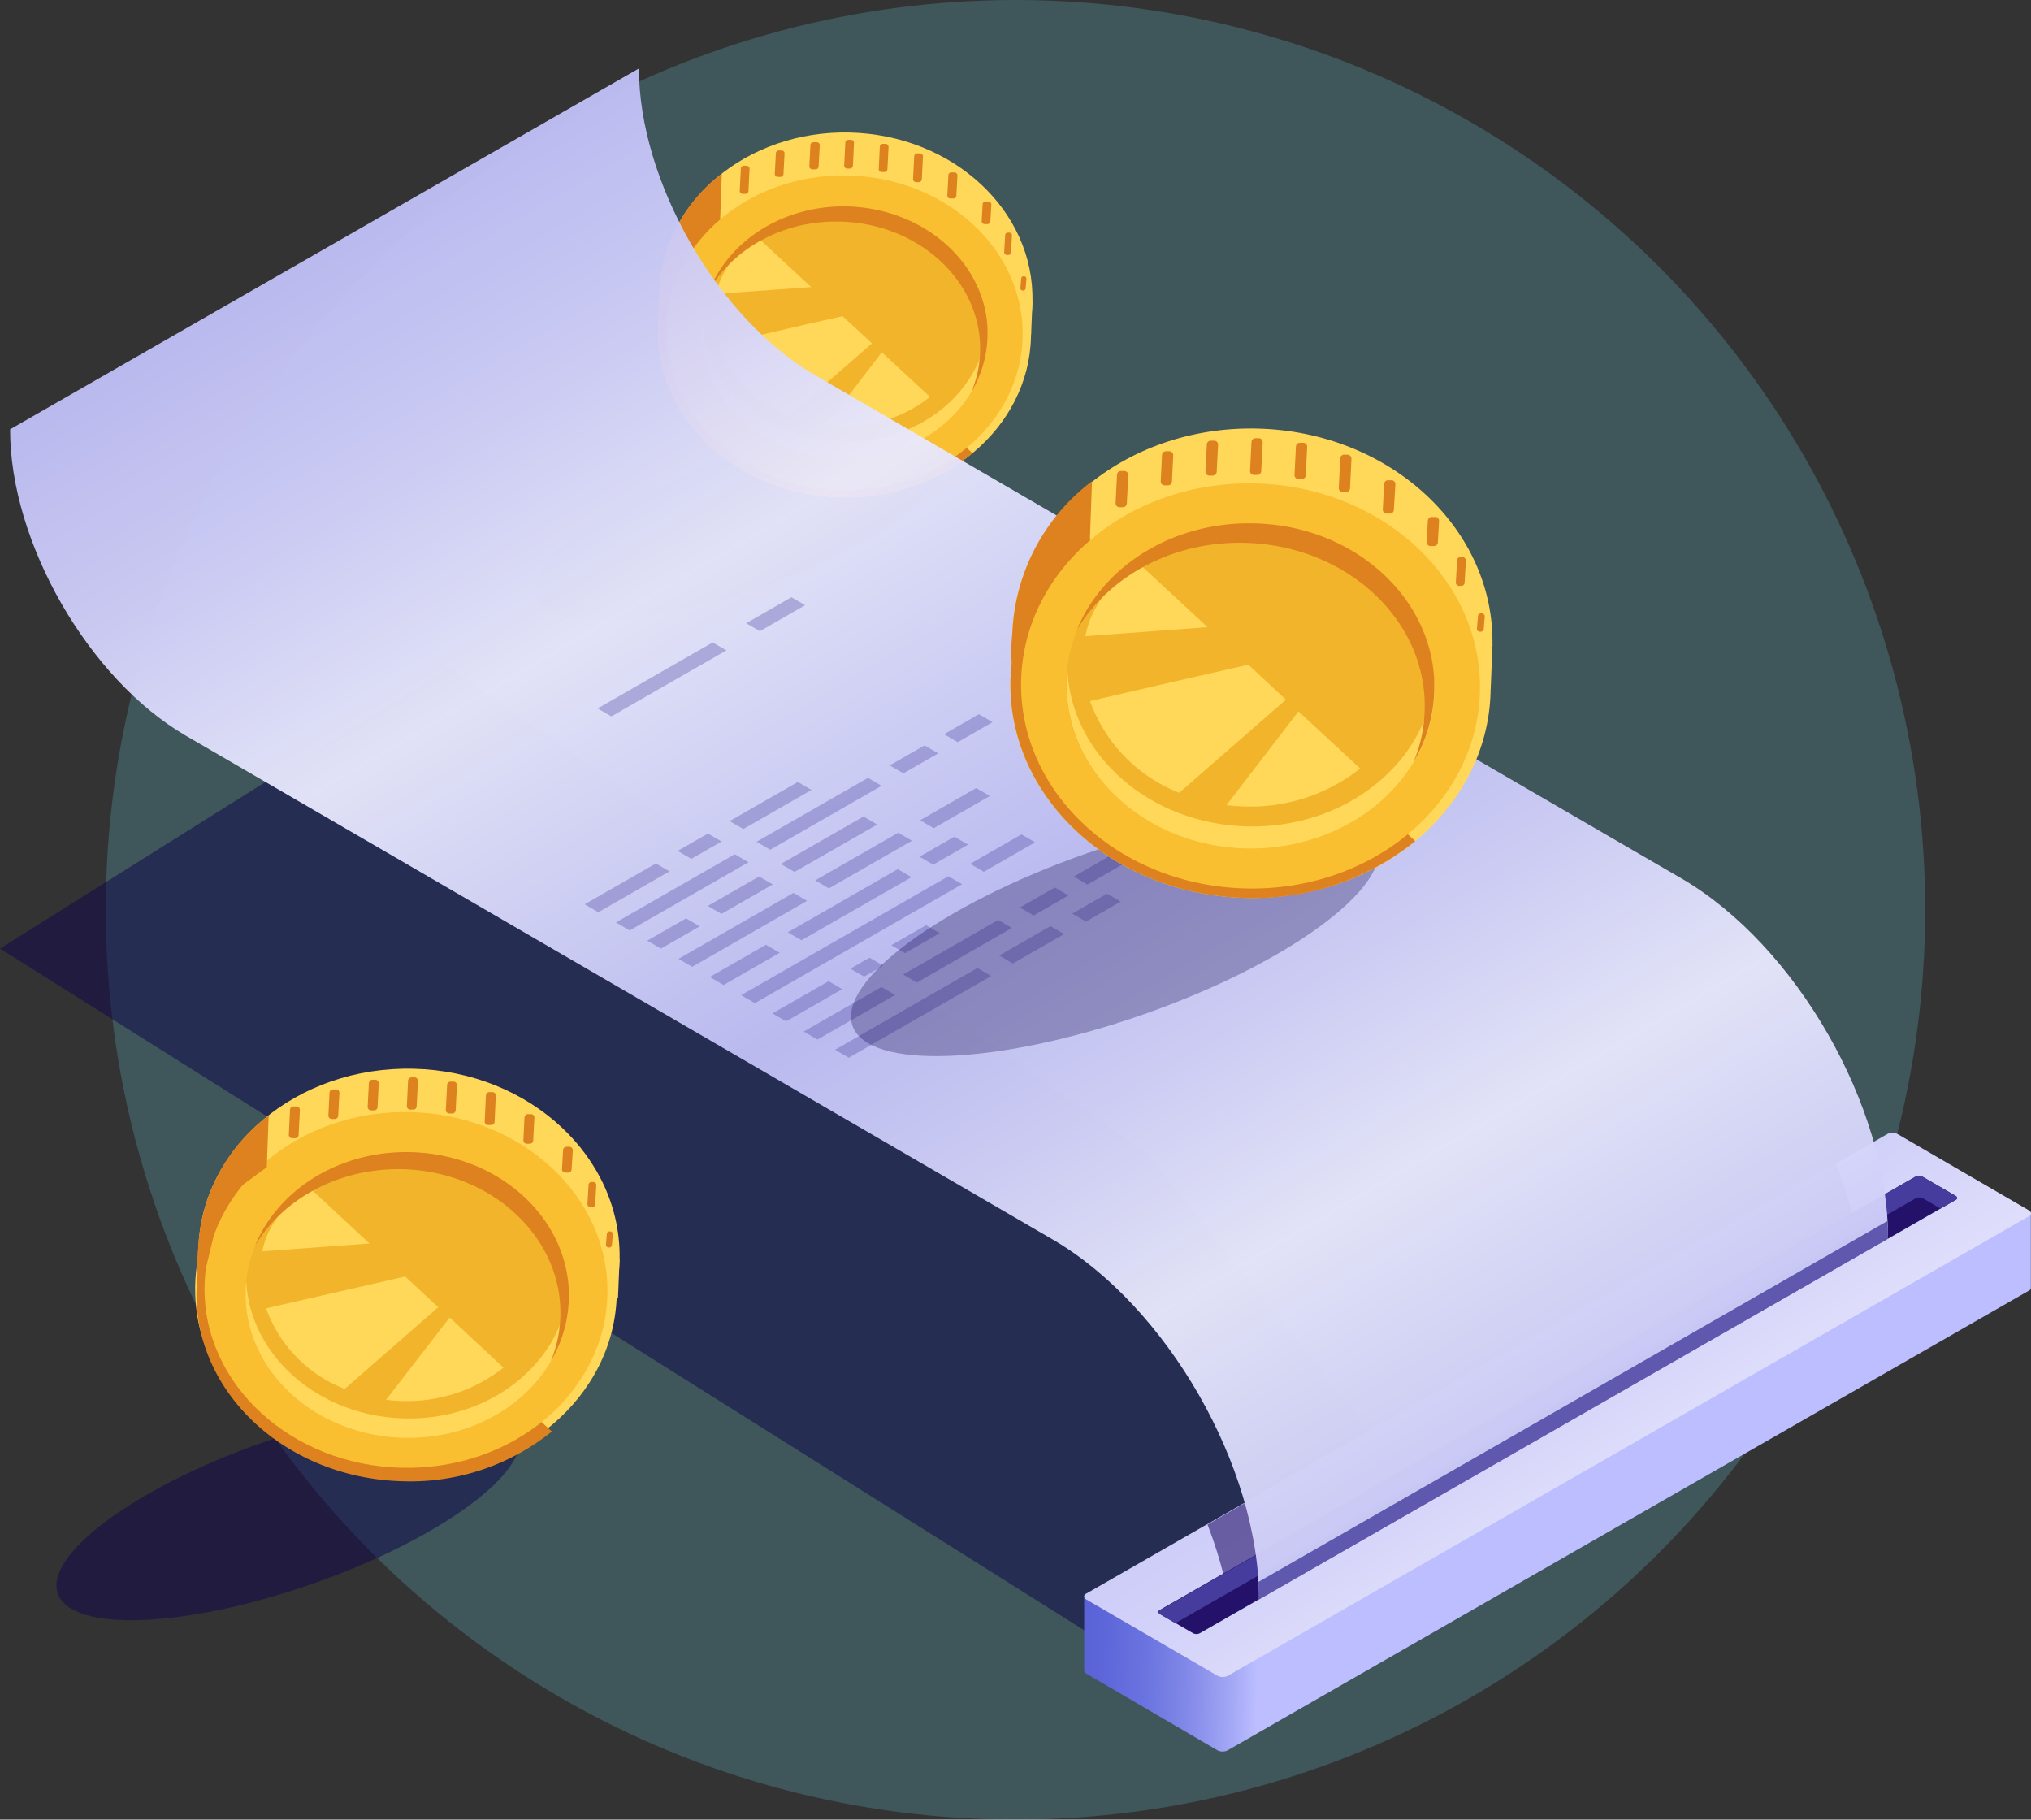 <svg xmlns="http://www.w3.org/2000/svg" xmlns:xlink="http://www.w3.org/1999/xlink" viewBox="0 0 271.02 242.78"><rect x="0" y="0" width="271.02" height="242.78" fill="#333333" stroke="none"/><defs><style>.cls-1{fill:#6ee8fc;opacity:0.2;}.cls-15,.cls-2{fill:#0f054c;}.cls-2{opacity:0.5;}.cls-3{fill:#dd821f;}.cls-4{fill:#ffd85a;}.cls-5{fill:#f9bf30;}.cls-6{fill:#f2b42a;}.cls-7{fill:url(#Áåçûìÿííûé_ãðàäèåíò_424);}.cls-8{fill:url(#Áåçûìÿííûé_ãðàäèåíò_3);}.cls-10,.cls-9{fill:#24126a;}.cls-9{opacity:0.6;}.cls-11,.cls-13{fill:#453c9e;}.cls-12{opacity:0.96;fill:url(#Áåçûìÿííûé_ãðàäèåíò_480);}.cls-13{opacity:0.8;}.cls-14{opacity:0.32;}.cls-15{opacity:0.3;}</style><linearGradient id="Áåçûìÿííûé_ãðàäèåíò_424" x1="653.04" y1="888.36" x2="709.54" y2="786.61" gradientTransform="matrix(0.5, -0.86, -0.86, -0.5, 580.23, 1206.94)" gradientUnits="userSpaceOnUse"><stop offset="0" stop-color="#5761d7"/><stop offset="0.04" stop-color="#5c66d9"/><stop offset="0.09" stop-color="#6a73df"/><stop offset="0.14" stop-color="#8289e8"/><stop offset="0.19" stop-color="#a3a7f5"/><stop offset="0.22" stop-color="#bcbeff"/></linearGradient><linearGradient id="Áåçûìÿííûé_ãðàäèåíò_3" x1="722.45" y1="888.72" x2="684.84" y2="815.2" gradientTransform="matrix(0.5, -0.86, -0.86, -0.5, 580.23, 1206.94)" gradientUnits="userSpaceOnUse"><stop offset="0" stop-color="#c0bff6"/><stop offset="0.29" stop-color="#c5c4f7"/><stop offset="0.64" stop-color="#d3d2f9"/><stop offset="1" stop-color="#e9e9fd"/></linearGradient><linearGradient id="Áåçûìÿííûé_ãðàäèåíò_480" x1="777.21" y1="1043.64" x2="659.36" y2="834.82" gradientTransform="matrix(0.5, -0.86, -0.86, -0.5, 580.23, 1206.94)" gradientUnits="userSpaceOnUse"><stop offset="0" stop-color="#c0bff6"/><stop offset="0.12" stop-color="#d0cff9"/><stop offset="0.26" stop-color="#e9e9fd"/><stop offset="0.51" stop-color="#c0bff6"/><stop offset="0.62" stop-color="#d0cff9"/><stop offset="0.75" stop-color="#e9e9fd"/><stop offset="1" stop-color="#c0bff6"/></linearGradient></defs><g id="Layer_2" data-name="Layer 2"><g id="Ñëîé_1" data-name="Ñëîé 1"><circle class="cls-1" cx="135.51" cy="121.39" r="121.39"/><polygon class="cls-2" points="147.01 218.99 0 126.57 59.88 88.99 153.09 153.93 195.38 206.64 147.01 218.99"/><ellipse class="cls-2" cx="98.65" cy="70.1" rx="28.83" ry="8.84" transform="translate(-17.62 36.52) rotate(-19.29)"/><polygon class="cls-3" points="87.81 43.8 88 39.05 89.11 36.28 89.81 38.58 87.81 43.8"/><path class="cls-4" d="M137.59,44.7l.19-4.65s-3.94,3.93-3.94,4S137.59,44.7,137.59,44.7Z"/><path class="cls-4" d="M112.36,58.5C98.62,58.17,87.71,51.19,88,39.05s11.67-21.7,25.41-21.37,24.65,10.43,24.36,22.57S126.1,58.83,112.36,58.5Z"/><ellipse class="cls-4" cx="112.7" cy="44.39" rx="21.97" ry="24.89" transform="translate(65.62 156) rotate(-88.63)"/><path class="cls-3" d="M95.33,28.56A20.73,20.73,0,0,0,87.81,43.8C87.52,55.93,98.43,66,112.17,66.36a26.61,26.61,0,0,0,17.6-5.89Z"/><ellipse class="cls-5" cx="112.7" cy="44.39" rx="20.99" ry="23.78" transform="translate(65.62 156) rotate(-88.63)"/><ellipse class="cls-6" cx="112.7" cy="44.39" rx="16.85" ry="19.09" transform="translate(65.62 156) rotate(-88.63)"/><path class="cls-4" d="M131.78,44.85c0-.39,0-.77,0-1.15-.88,8.76-9.31,15.49-19.41,15.25s-18.2-7.37-18.66-16.16c0,.38-.07.76-.08,1.15-.22,9.3,8.14,17.05,18.69,17.3S131.56,54.15,131.78,44.85Z"/><path class="cls-4" d="M116.36,45.81l-3.91-3.62C108.68,43,101.65,44.64,96,46a16,16,0,0,0,9.24,9.5Z"/><path class="cls-4" d="M110.2,56.75c.62.07,1.25.12,1.9.14a18.31,18.31,0,0,0,12-3.94L117.67,47Z"/><path class="cls-4" d="M108.25,38.3l-7.38-6.83c-2.48,2.16-4.69,4.55-5.29,7.74Z"/><path class="cls-3" d="M112.1,29.56c10.54.25,18.91,8,18.69,17.3a15.13,15.13,0,0,1-1.14,5.37,15.05,15.05,0,0,0,2.13-7.38c.23-9.31-8.14-17-18.68-17.31-8.4-.2-15.65,4.43-18.35,11C98,33.06,104.58,29.38,112.1,29.56Z"/><path class="cls-3" d="M88,39.05a16.36,16.36,0,0,0,.22,4.81c.54-1.78,1.73-7.11,1.73-7.11l1.9-4.23,1.58-1.3,2.67-1.95.22-6.1A20.83,20.83,0,0,0,88,39.05Z"/><path class="cls-3" d="M136.16,38.43l.11-1.25a.31.31,0,0,1,.31-.32h.09a.31.31,0,0,1,.3.33l-.1,1.25a.33.33,0,0,1-.32.32h-.09A.31.31,0,0,1,136.16,38.43Z"/><path class="cls-3" d="M134,33.64l.13-2.25a.36.36,0,0,1,.35-.36h.22a.36.36,0,0,1,.34.38l-.13,2.24a.36.36,0,0,1-.36.36h-.22A.35.35,0,0,1,134,33.64Z"/><path class="cls-3" d="M131,29.46l.12-2.18a.4.4,0,0,1,.41-.4h.38a.42.42,0,0,1,.38.43l-.13,2.18a.4.4,0,0,1-.4.41h-.38A.4.4,0,0,1,131,29.46Z"/><path class="cls-3" d="M126.41,26.09l.14-2.64A.4.4,0,0,1,127,23h.38a.4.4,0,0,1,.38.43l-.14,2.64a.4.4,0,0,1-.4.41h-.38A.4.4,0,0,1,126.41,26.09Z"/><path class="cls-3" d="M121.84,23.87l.15-3a.42.42,0,0,1,.4-.41h.38a.42.42,0,0,1,.39.43l-.15,3a.42.42,0,0,1-.4.41h-.38A.41.41,0,0,1,121.84,23.87Z"/><path class="cls-3" d="M117.26,22.52l.14-2.92a.41.41,0,0,1,.4-.41h.39a.41.41,0,0,1,.38.43l-.15,2.92a.4.4,0,0,1-.4.41h-.38A.4.4,0,0,1,117.26,22.52Z"/><path class="cls-3" d="M112.65,22.06l.15-3a.4.4,0,0,1,.4-.41h.38a.4.4,0,0,1,.38.43l-.14,3a.42.42,0,0,1-.41.41H113A.41.41,0,0,1,112.65,22.06Z"/><path class="cls-3" d="M108,22.16l.14-2.78a.41.41,0,0,1,.4-.41H109a.4.4,0,0,1,.39.42l-.15,2.79a.4.4,0,0,1-.4.41h-.38A.41.41,0,0,1,108,22.16Z"/><path class="cls-3" d="M103.39,23.17l.14-2.69a.4.4,0,0,1,.4-.41h.38a.39.39,0,0,1,.38.42l-.14,2.7a.4.4,0,0,1-.4.41h-.38A.4.4,0,0,1,103.39,23.17Z"/><path class="cls-3" d="M98.71,25.44l.15-2.92a.4.4,0,0,1,.4-.41h.38a.4.4,0,0,1,.38.43l-.14,2.92a.4.4,0,0,1-.4.4H99.1A.4.4,0,0,1,98.71,25.44Z"/><path class="cls-7" d="M271,162l0,9.83h0a.4.4,0,0,1-.23.36l-107,61.38a1.52,1.52,0,0,1-1.36-.06L145,223.33a.58.58,0,0,1-.32-.39h0s0,0,0,0l0-9.93,8.46,4.83,98.7-56.63a1.49,1.49,0,0,1,1.36.06l6,3.47Z"/><path class="cls-8" d="M251.9,151.28l-107,61.38c-.34.2-.3.55.1.78l17.43,10.13a1.52,1.52,0,0,0,1.36.06l107-61.38c.35-.2.3-.55-.1-.78l-17.43-10.13A1.52,1.52,0,0,0,251.9,151.28Z"/><path class="cls-9" d="M248,166.07,164,213.42a57.14,57.14,0,0,0-2.87-10L245,155.24A56.94,56.94,0,0,1,248,166.07Z"/><path class="cls-10" d="M255.6,157,154.74,214.83c-.24.14-.21.38.07.54l4.38,2.54a1,1,0,0,0,.93,0L261,160.08c.24-.14.21-.38-.07-.54L256.53,157A1,1,0,0,0,255.6,157Z"/><path class="cls-11" d="M261,160.08l-2.05,1.18-2.37-1.38a1.05,1.05,0,0,0-.93,0l-98.81,56.7-2-1.17c-.28-.16-.31-.4-.07-.54L255.6,157a1,1,0,0,1,.93,0l4.38,2.54C261.19,159.7,261.22,159.94,261,160.08Z"/><path class="cls-12" d="M1.35,57.28,85.26,9.13h0c0,15,10.46,33.34,23.46,40.9L224.36,117.2c15.28,8.88,27.63,30.4,27.58,48.07h0L168,213.42h0c.05-17.68-12.3-39.2-27.58-48.07L24.81,98.17c-13-7.55-23.5-25.86-23.46-40.89Z"/><path class="cls-13" d="M251.94,165.27,168,213.42c0-.78,0-1.57-.07-2.35h0l83.91-48.14C251.91,163.71,251.94,164.49,251.94,165.27Z"/><g class="cls-14"><polygon class="cls-11" points="130.43 129.16 111.43 140.07 113.26 141.13 132.26 130.23 130.43 129.16"/><polygon class="cls-11" points="140.18 123.57 133.34 127.5 135.16 128.56 142.01 124.63 140.18 123.57"/><polygon class="cls-11" points="147.73 119.24 143.08 121.91 144.91 122.97 149.56 120.3 147.73 119.24"/><polygon class="cls-11" points="117.61 131.7 107.25 137.64 109.08 138.71 119.44 132.76 117.61 131.7"/><polygon class="cls-11" points="133.2 122.75 120.51 130.03 122.34 131.1 135.03 123.81 133.2 122.75"/><polygon class="cls-11" points="140.75 118.42 136.1 121.09 137.93 122.15 142.58 119.48 140.75 118.42"/><polygon class="cls-11" points="147.94 114.29 143.29 116.96 145.12 118.03 149.77 115.36 147.94 114.29"/><polygon class="cls-11" points="110.57 130.92 103.07 135.22 104.9 136.28 112.39 131.98 110.57 130.92"/><polygon class="cls-11" points="116.03 127.78 113.47 129.25 115.3 130.31 117.86 128.84 116.03 127.78"/><polygon class="cls-11" points="123.58 123.45 118.94 126.12 120.76 127.18 125.41 124.51 123.58 123.45"/><polygon class="cls-11" points="126.55 116.92 98.9 132.79 100.73 133.85 128.38 117.98 126.55 116.92"/><polygon class="cls-11" points="136.3 111.33 129.46 115.26 131.28 116.32 138.13 112.39 136.3 111.33"/><polygon class="cls-11" points="102.21 126.06 94.72 130.36 96.55 131.43 104.04 127.13 102.21 126.06"/><polygon class="cls-11" points="119.8 115.97 105.12 124.4 106.95 125.46 121.63 117.04 119.8 115.97"/><polygon class="cls-11" points="127.35 111.64 122.7 114.31 124.53 115.37 129.18 112.7 127.35 111.64"/><polygon class="cls-11" points="105.88 119.14 90.54 127.94 92.37 129 107.7 120.2 105.88 119.14"/><polygon class="cls-11" points="119.86 111.11 108.78 117.47 110.61 118.54 121.69 112.18 119.86 111.11"/><polygon class="cls-11" points="130.26 105.15 122.77 109.45 124.6 110.51 132.09 106.21 130.26 105.15"/><polygon class="cls-11" points="91.55 122.54 86.37 125.51 88.2 126.57 93.37 123.6 91.55 122.54"/><polygon class="cls-11" points="101.29 116.95 94.45 120.88 96.28 121.94 103.12 118.01 101.29 116.95"/><polygon class="cls-11" points="115.22 108.95 104.19 115.28 106.02 116.34 117.05 110.02 115.22 108.95"/><polygon class="cls-11" points="98.05 113.98 82.19 123.08 84.02 124.15 99.88 115.05 98.05 113.98"/><polygon class="cls-11" points="115.82 103.79 100.95 112.32 102.78 113.38 117.64 104.85 115.82 103.79"/><polygon class="cls-11" points="123.37 99.46 118.72 102.13 120.55 103.19 125.2 100.52 123.37 99.46"/><polygon class="cls-11" points="130.62 95.3 125.97 97.97 127.8 99.03 132.45 96.36 130.62 95.3"/><polygon class="cls-11" points="87.52 115.21 78.01 120.66 79.84 121.72 89.34 116.27 87.52 115.21"/><polygon class="cls-11" points="168.98 107.04 182.16 99.48 183.99 100.54 170.81 108.11 168.98 107.04"/><polygon class="cls-11" points="167.63 103 177.99 97.06 179.81 98.12 169.46 104.06 167.63 103"/><polygon class="cls-11" points="166.32 98.93 173.81 94.63 175.64 95.69 168.14 99.99 166.32 98.93"/><polygon class="cls-11" points="158.73 98.46 169.63 92.2 171.46 93.27 160.56 99.52 158.73 98.46"/><polygon class="cls-11" points="157.96 94.08 165.46 89.78 167.28 90.84 159.79 95.14 157.96 94.08"/><polygon class="cls-11" points="151.78 92.8 161.28 87.35 163.11 88.41 153.6 93.87 151.78 92.8"/><polygon class="cls-11" points="151.92 87.9 157.1 84.92 158.93 85.99 153.75 88.96 151.92 87.9"/><polygon class="cls-11" points="142.89 88.25 152.93 82.5 154.75 83.56 144.72 89.32 142.89 88.25"/><polygon class="cls-11" points="139.25 85.53 148.75 80.07 150.58 81.13 141.07 86.59 139.25 85.53"/><polygon class="cls-11" points="94.46 111.22 90.42 113.54 92.25 114.6 96.29 112.28 94.46 111.22"/><polygon class="cls-11" points="106.46 104.34 97.36 109.56 99.19 110.62 108.29 105.4 106.46 104.34"/><polygon class="cls-11" points="95.1 85.72 79.75 94.53 81.58 95.59 96.93 86.78 95.1 85.72"/><polygon class="cls-11" points="105.61 79.69 99.57 83.16 101.4 84.22 107.44 80.75 105.61 79.69"/></g><ellipse class="cls-15" cx="148.79" cy="124.62" rx="37.12" ry="11.39" transform="translate(-32.81 56.14) rotate(-19.29)"/><polygon class="cls-3" points="134.84 90.76 135.08 84.66 136.5 81.08 137.4 84.04 134.84 90.76"/><path class="cls-4" d="M198.92,91.93l.24-6s-5.07,5-5.07,5.17S198.92,91.93,198.92,91.93Z"/><path class="cls-4" d="M166.44,109.7c-17.7-.43-31.74-9.42-31.36-25s15-27.94,32.71-27.52,31.74,13.43,31.36,29.05S184.13,110.12,166.44,109.7Z"/><ellipse class="cls-4" cx="166.87" cy="91.53" rx="28.29" ry="32.05" transform="translate(71.37 256.16) rotate(-88.63)"/><path class="cls-3" d="M144.51,71.15a26.59,26.59,0,0,0-9.67,19.61c-.38,15.62,13.66,28.63,31.36,29.05a34.22,34.22,0,0,0,22.65-7.58Z"/><ellipse class="cls-5" cx="166.87" cy="91.53" rx="27.03" ry="30.62" transform="translate(71.38 256.16) rotate(-88.63)"/><ellipse class="cls-6" cx="166.87" cy="91.53" rx="21.7" ry="24.58" transform="translate(71.38 256.16) rotate(-88.63)"/><path class="cls-4" d="M191.44,92.12c0-.5,0-1,0-1.48-1.13,11.27-12,19.94-25,19.63s-23.43-9.49-24-20.8c-.05.48-.09,1-.1,1.47-.28,12,10.48,22,24,22.28S191.16,104.1,191.44,92.12Z"/><path class="cls-4" d="M171.59,93.36l-5-4.67c-4.86,1.1-13.9,3.16-21.13,4.86a20.63,20.63,0,0,0,11.9,12.23Z"/><path class="cls-4" d="M163.66,107.43a24.35,24.35,0,0,0,2.44.18,23.52,23.52,0,0,0,15.4-5.07l-8.23-7.62Z"/><path class="cls-4" d="M161.14,83.68l-9.49-8.79c-3.2,2.79-6.05,5.86-6.82,10Z"/><path class="cls-3" d="M166.11,72.43c13.57.33,24.33,10.3,24,22.28a19.32,19.32,0,0,1-1.46,6.91,19.51,19.51,0,0,0,2.74-9.5c.29-12-10.48-22-24.05-22.28-10.82-.26-20.15,5.7-23.63,14.19C147.94,76.94,156.42,72.2,166.11,72.43Z"/><path class="cls-3" d="M135.08,84.66a21.17,21.17,0,0,0,.27,6.18c.71-2.29,2.24-9.15,2.24-9.15L140,76.24l2-1.67,3.44-2.51.28-7.85A26.78,26.78,0,0,0,135.08,84.66Z"/><path class="cls-3" d="M197.08,83.86l.14-1.61a.39.39,0,0,1,.4-.41h.12a.4.4,0,0,1,.38.43L198,83.88a.42.42,0,0,1-.4.41h-.13A.4.4,0,0,1,197.08,83.86Z"/><path class="cls-3" d="M194.27,77.69l.16-2.9a.46.46,0,0,1,.46-.46h.28a.48.48,0,0,1,.44.49l-.17,2.89a.45.45,0,0,1-.46.47h-.28A.45.45,0,0,1,194.27,77.69Z"/><path class="cls-3" d="M190.37,72.31l.16-2.81a.52.52,0,0,1,.52-.52h.49a.51.51,0,0,1,.49.55l-.16,2.8a.52.52,0,0,1-.52.53h-.49A.52.52,0,0,1,190.37,72.31Z"/><path class="cls-3" d="M184.52,68l.18-3.4a.52.52,0,0,1,.52-.52h.49a.52.52,0,0,1,.49.55L186,68a.52.52,0,0,1-.51.53l-.49,0A.53.53,0,0,1,184.52,68Z"/><path class="cls-3" d="M178.65,65.11l.19-3.92a.51.51,0,0,1,.51-.52h.49a.53.53,0,0,1,.5.55l-.19,3.92a.52.52,0,0,1-.52.52h-.49A.52.52,0,0,1,178.65,65.11Z"/><path class="cls-3" d="M172.74,63.37l.19-3.76a.52.52,0,0,1,.52-.53h.49a.52.52,0,0,1,.49.55l-.19,3.77a.52.52,0,0,1-.52.52h-.49A.53.53,0,0,1,172.74,63.37Z"/><path class="cls-3" d="M166.81,62.78,167,59a.52.52,0,0,1,.52-.53H168a.52.52,0,0,1,.49.55l-.19,3.82a.52.52,0,0,1-.52.53h-.49A.52.52,0,0,1,166.81,62.78Z"/><path class="cls-3" d="M160.86,62.9l.18-3.58a.52.52,0,0,1,.52-.52h.49a.51.51,0,0,1,.49.55l-.18,3.58a.53.53,0,0,1-.52.53l-.49,0A.52.52,0,0,1,160.86,62.9Z"/><path class="cls-3" d="M154.89,64.21l.17-3.47a.52.52,0,0,1,.52-.53h.49a.52.52,0,0,1,.49.55l-.17,3.47a.53.53,0,0,1-.52.53h-.49A.52.52,0,0,1,154.89,64.21Z"/><path class="cls-3" d="M148.87,67.13l.19-3.76a.5.5,0,0,1,.51-.52h.49a.53.53,0,0,1,.5.55l-.19,3.75a.53.53,0,0,1-.52.53h-.49A.52.52,0,0,1,148.87,67.13Z"/><path class="cls-2" d="M69.23,191.1c1.82,5.21-10.47,14.25-27.46,20.2s-32.24,6.54-34.06,1.33,10.47-14.26,27.46-20.2S67.4,185.89,69.23,191.1Z"/><polygon class="cls-3" points="26.21 172.14 26.43 166.78 27.67 163.64 28.47 166.24 26.21 172.14"/><path class="cls-4" d="M82.47,173.16l.21-5.26s-4.44,4.44-4.45,4.55S82.47,173.16,82.47,173.16Z"/><path class="cls-4" d="M54,188.76c-15.53-.37-27.86-8.27-27.53-22s13.18-24.53,28.72-24.16S83,154.41,82.68,168.12,69.49,189.13,54,188.76Z"/><ellipse class="cls-4" cx="54.34" cy="172.81" rx="24.84" ry="28.13" transform="matrix(0.02, -1, 1, 0.02, -119.72, 223)"/><path class="cls-3" d="M34.71,154.92a23.35,23.35,0,0,0-8.49,17.22c-.33,13.71,12,25.13,27.53,25.5A30.05,30.05,0,0,0,73.64,191Z"/><ellipse class="cls-5" cx="54.34" cy="172.81" rx="23.73" ry="26.88" transform="matrix(0.02, -1, 1, 0.02, -119.72, 223)"/><ellipse class="cls-6" cx="54.34" cy="172.81" rx="19.05" ry="21.58" transform="translate(-119.72 223) rotate(-88.63)"/><path class="cls-4" d="M75.91,173.33c0-.44,0-.87,0-1.3-1,9.9-10.52,17.51-21.94,17.23S33.37,180.93,32.86,171q-.07.65-.09,1.29c-.25,10.52,9.2,19.28,21.12,19.56S75.66,183.85,75.91,173.33Z"/><path class="cls-4" d="M58.48,174.42l-4.42-4.1c-4.27,1-12.21,2.77-18.55,4.26A18.07,18.07,0,0,0,46,185.32Z"/><path class="cls-4" d="M51.52,186.77a18.73,18.73,0,0,0,2.14.16,20.66,20.66,0,0,0,13.52-4.45L60,175.79Z"/><path class="cls-4" d="M49.31,165.92,41,158.2c-2.8,2.45-5.3,5.15-6,8.76Z"/><path class="cls-3" d="M53.67,156c11.91.29,21.37,9.05,21.11,19.56a16.94,16.94,0,0,1-1.28,6.07,17.07,17.07,0,0,0,2.41-8.34c.25-10.52-9.2-19.28-21.11-19.56-9.5-.23-17.69,5-20.75,12.46C37.72,160,45.17,155.84,53.67,156Z"/><path class="cls-3" d="M26.43,166.78a18.43,18.43,0,0,0,.24,5.42c.62-2,2-8,2-8l2.14-4.79,1.79-1.47,3-2.2.25-6.9A23.55,23.55,0,0,0,26.43,166.78Z"/><path class="cls-3" d="M80.86,166.07l.12-1.41a.36.36,0,0,1,.35-.36h.11a.37.37,0,0,1,.34.38l-.12,1.41a.35.35,0,0,1-.36.36h-.1A.37.37,0,0,1,80.86,166.07Z"/><path class="cls-3" d="M78.39,160.66l.15-2.54a.4.4,0,0,1,.4-.41h.25a.4.4,0,0,1,.38.42l-.15,2.54a.4.4,0,0,1-.4.41h-.25A.42.42,0,0,1,78.39,160.66Z"/><path class="cls-3" d="M75,155.94l.14-2.47a.46.46,0,0,1,.45-.46H76a.47.47,0,0,1,.44.48L76.28,156a.45.45,0,0,1-.45.46H75.4A.45.45,0,0,1,75,155.94Z"/><path class="cls-3" d="M69.84,152.12l.15-3a.46.46,0,0,1,.46-.46h.43a.45.45,0,0,1,.43.48l-.16,3a.46.46,0,0,1-.45.47h-.43A.46.46,0,0,1,69.84,152.12Z"/><path class="cls-3" d="M64.68,149.62l.16-3.44a.46.46,0,0,1,.46-.46h.43a.45.45,0,0,1,.43.48L66,149.65a.45.45,0,0,1-.45.46h-.43A.45.45,0,0,1,64.68,149.62Z"/><path class="cls-3" d="M59.49,148.09l.17-3.3a.46.46,0,0,1,.45-.47h.43a.46.46,0,0,1,.43.49l-.16,3.3a.46.46,0,0,1-.45.46h-.43A.46.46,0,0,1,59.49,148.09Z"/><path class="cls-3" d="M54.29,147.57l.16-3.36a.47.47,0,0,1,.46-.46h.43a.47.47,0,0,1,.43.49l-.17,3.35a.45.45,0,0,1-.45.46h-.43A.45.45,0,0,1,54.29,147.57Z"/><path class="cls-3" d="M49.06,147.68l.16-3.14a.47.47,0,0,1,.46-.47h.43a.47.47,0,0,1,.43.49l-.16,3.14a.46.46,0,0,1-.45.46H49.5A.46.46,0,0,1,49.06,147.68Z"/><path class="cls-3" d="M43.82,148.82l.15-3a.46.46,0,0,1,.46-.46h.43a.45.45,0,0,1,.43.48l-.16,3a.46.46,0,0,1-.45.47h-.43A.46.46,0,0,1,43.82,148.82Z"/><path class="cls-3" d="M38.54,151.39l.16-3.3a.46.46,0,0,1,.45-.46h.43a.47.47,0,0,1,.44.48l-.17,3.3a.45.45,0,0,1-.45.46H39A.45.45,0,0,1,38.54,151.39Z"/></g></g></svg>